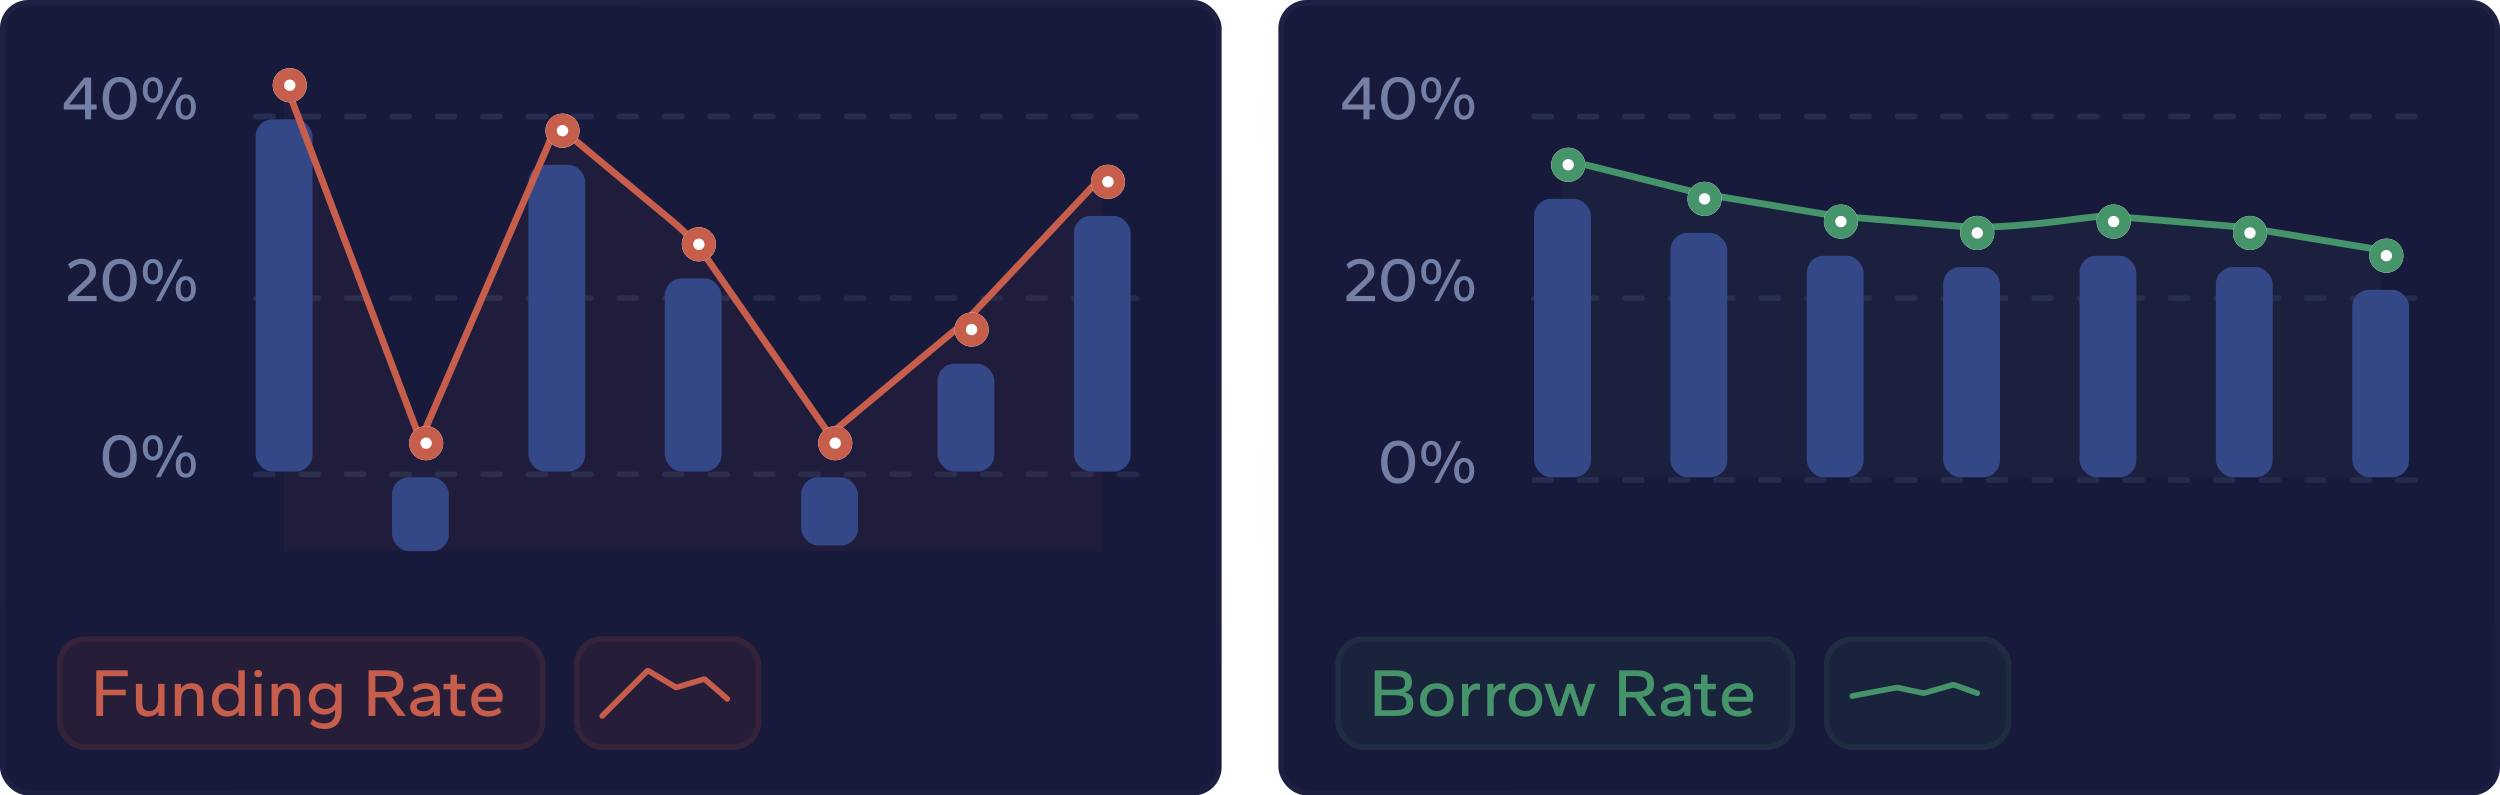 <svg width="440" height="140" viewBox="0 0 440 140" fill="none" xmlns="http://www.w3.org/2000/svg">
<rect width="215" height="140" rx="5" fill="#181A3C"/>
<rect x="0.5" y="0.5" width="214" height="139" rx="4.5" stroke="url(#paint0_linear_3309_5896)" stroke-opacity="0.7"/>
<path d="M45 20.5L200 20.5" stroke="url(#paint1_linear_3309_5896)" stroke-linecap="round" stroke-dasharray="3 5"/>
<path d="M45 52.5L200 52.5" stroke="url(#paint2_linear_3309_5896)" stroke-linecap="round" stroke-dasharray="3 5"/>
<path d="M45 83.5L200 83.5" stroke="url(#paint3_linear_3309_5896)" stroke-linecap="round" stroke-dasharray="3 5"/>
<path d="M21.064 84.11C20.419 84.11 19.872 83.949 19.425 83.626C18.978 83.296 18.64 82.849 18.413 82.284C18.186 81.712 18.072 81.059 18.072 80.326C18.072 79.593 18.186 78.944 18.413 78.379C18.64 77.807 18.978 77.36 19.425 77.037C19.872 76.707 20.419 76.542 21.064 76.542C21.717 76.542 22.263 76.707 22.703 77.037C23.151 77.36 23.488 77.807 23.715 78.379C23.95 78.944 24.067 79.593 24.067 80.326C24.067 81.059 23.95 81.712 23.715 82.284C23.488 82.849 23.151 83.296 22.703 83.626C22.263 83.949 21.717 84.11 21.064 84.11ZM21.064 83.197C21.431 83.197 21.753 83.094 22.032 82.889C22.318 82.676 22.538 82.357 22.692 81.932C22.854 81.507 22.934 80.971 22.934 80.326C22.934 79.673 22.854 79.134 22.692 78.709C22.538 78.284 22.318 77.968 22.032 77.763C21.753 77.55 21.431 77.444 21.064 77.444C20.705 77.444 20.382 77.55 20.096 77.763C19.817 77.976 19.598 78.295 19.436 78.72C19.275 79.138 19.194 79.673 19.194 80.326C19.194 80.971 19.275 81.507 19.436 81.932C19.598 82.357 19.817 82.676 20.096 82.889C20.382 83.094 20.705 83.197 21.064 83.197ZM27.429 84L31.334 76.652H32.159L28.265 84H27.429ZM26.901 81.052C26.52 81.052 26.197 80.957 25.933 80.766C25.669 80.575 25.467 80.311 25.328 79.974C25.196 79.637 25.13 79.252 25.13 78.819C25.13 78.386 25.196 78.001 25.328 77.664C25.467 77.327 25.669 77.063 25.933 76.872C26.197 76.681 26.52 76.586 26.901 76.586C27.282 76.586 27.601 76.681 27.858 76.872C28.122 77.063 28.32 77.327 28.452 77.664C28.591 78.001 28.661 78.386 28.661 78.819C28.661 79.252 28.591 79.637 28.452 79.974C28.32 80.311 28.122 80.575 27.858 80.766C27.601 80.957 27.282 81.052 26.901 81.052ZM26.89 80.359C27.161 80.359 27.381 80.238 27.55 79.996C27.726 79.747 27.814 79.354 27.814 78.819C27.814 78.284 27.726 77.891 27.55 77.642C27.381 77.393 27.161 77.268 26.89 77.268C26.619 77.268 26.398 77.393 26.23 77.642C26.061 77.891 25.977 78.284 25.977 78.819C25.977 79.354 26.061 79.747 26.23 79.996C26.398 80.238 26.619 80.359 26.89 80.359ZM32.698 84.066C32.316 84.066 31.994 83.971 31.73 83.78C31.466 83.589 31.264 83.325 31.125 82.988C30.993 82.651 30.927 82.266 30.927 81.833C30.927 81.4 30.993 81.015 31.125 80.678C31.264 80.341 31.466 80.077 31.73 79.886C31.994 79.695 32.316 79.6 32.698 79.6C33.087 79.6 33.409 79.695 33.666 79.886C33.93 80.077 34.128 80.341 34.26 80.678C34.399 81.015 34.469 81.4 34.469 81.833C34.469 82.266 34.399 82.651 34.26 82.988C34.128 83.325 33.93 83.589 33.666 83.78C33.409 83.971 33.087 84.066 32.698 84.066ZM32.698 83.373C32.969 83.373 33.189 83.252 33.358 83.01C33.534 82.761 33.622 82.368 33.622 81.833C33.622 81.298 33.534 80.905 33.358 80.656C33.189 80.407 32.969 80.282 32.698 80.282C32.426 80.282 32.206 80.407 32.038 80.656C31.869 80.905 31.785 81.298 31.785 81.833C31.785 82.368 31.869 82.761 32.038 83.01C32.206 83.252 32.426 83.373 32.698 83.373Z" fill="#747FA6"/>
<path d="M11.981 53V52.087L15.116 49.15C15.344 48.93 15.509 48.714 15.611 48.501C15.714 48.288 15.765 48.083 15.765 47.885C15.765 47.592 15.703 47.339 15.578 47.126C15.454 46.913 15.281 46.748 15.061 46.631C14.849 46.506 14.592 46.444 14.291 46.444C13.991 46.444 13.694 46.517 13.4 46.664C13.114 46.811 12.781 47.031 12.399 47.324L11.981 46.532C12.363 46.187 12.744 45.938 13.125 45.784C13.507 45.623 13.91 45.542 14.335 45.542C14.834 45.542 15.274 45.637 15.655 45.828C16.044 46.011 16.348 46.279 16.568 46.631C16.788 46.983 16.898 47.401 16.898 47.885C16.898 48.193 16.814 48.505 16.645 48.82C16.477 49.128 16.187 49.469 15.776 49.843L13.389 52.087H17.008V53H11.981ZM21.064 53.11C20.419 53.11 19.872 52.949 19.425 52.626C18.978 52.296 18.64 51.849 18.413 51.284C18.186 50.712 18.072 50.059 18.072 49.326C18.072 48.593 18.186 47.944 18.413 47.379C18.64 46.807 18.978 46.36 19.425 46.037C19.872 45.707 20.419 45.542 21.064 45.542C21.717 45.542 22.263 45.707 22.703 46.037C23.151 46.36 23.488 46.807 23.715 47.379C23.95 47.944 24.067 48.593 24.067 49.326C24.067 50.059 23.95 50.712 23.715 51.284C23.488 51.849 23.151 52.296 22.703 52.626C22.263 52.949 21.717 53.11 21.064 53.11ZM21.064 52.197C21.431 52.197 21.753 52.094 22.032 51.889C22.318 51.676 22.538 51.357 22.692 50.932C22.854 50.507 22.934 49.971 22.934 49.326C22.934 48.673 22.854 48.134 22.692 47.709C22.538 47.284 22.318 46.968 22.032 46.763C21.753 46.55 21.431 46.444 21.064 46.444C20.705 46.444 20.382 46.55 20.096 46.763C19.817 46.976 19.598 47.295 19.436 47.72C19.275 48.138 19.194 48.673 19.194 49.326C19.194 49.971 19.275 50.507 19.436 50.932C19.598 51.357 19.817 51.676 20.096 51.889C20.382 52.094 20.705 52.197 21.064 52.197ZM27.429 53L31.334 45.652H32.159L28.265 53H27.429ZM26.901 50.052C26.52 50.052 26.197 49.957 25.933 49.766C25.669 49.575 25.467 49.311 25.328 48.974C25.196 48.637 25.13 48.252 25.13 47.819C25.13 47.386 25.196 47.001 25.328 46.664C25.467 46.327 25.669 46.063 25.933 45.872C26.197 45.681 26.52 45.586 26.901 45.586C27.282 45.586 27.601 45.681 27.858 45.872C28.122 46.063 28.32 46.327 28.452 46.664C28.591 47.001 28.661 47.386 28.661 47.819C28.661 48.252 28.591 48.637 28.452 48.974C28.32 49.311 28.122 49.575 27.858 49.766C27.601 49.957 27.282 50.052 26.901 50.052ZM26.89 49.359C27.161 49.359 27.381 49.238 27.55 48.996C27.726 48.747 27.814 48.354 27.814 47.819C27.814 47.284 27.726 46.891 27.55 46.642C27.381 46.393 27.161 46.268 26.89 46.268C26.619 46.268 26.398 46.393 26.23 46.642C26.061 46.891 25.977 47.284 25.977 47.819C25.977 48.354 26.061 48.747 26.23 48.996C26.398 49.238 26.619 49.359 26.89 49.359ZM32.698 53.066C32.316 53.066 31.994 52.971 31.73 52.78C31.466 52.589 31.264 52.325 31.125 51.988C30.993 51.651 30.927 51.266 30.927 50.833C30.927 50.4 30.993 50.015 31.125 49.678C31.264 49.341 31.466 49.077 31.73 48.886C31.994 48.695 32.316 48.6 32.698 48.6C33.087 48.6 33.409 48.695 33.666 48.886C33.93 49.077 34.128 49.341 34.26 49.678C34.399 50.015 34.469 50.4 34.469 50.833C34.469 51.266 34.399 51.651 34.26 51.988C34.128 52.325 33.93 52.589 33.666 52.78C33.409 52.971 33.087 53.066 32.698 53.066ZM32.698 52.373C32.969 52.373 33.189 52.252 33.358 52.01C33.534 51.761 33.622 51.368 33.622 50.833C33.622 50.298 33.534 49.905 33.358 49.656C33.189 49.407 32.969 49.282 32.698 49.282C32.426 49.282 32.206 49.407 32.038 49.656C31.869 49.905 31.785 50.298 31.785 50.833C31.785 51.368 31.869 51.761 32.038 52.01C32.206 52.252 32.426 52.373 32.698 52.373Z" fill="#747FA6"/>
<path d="M14.969 21V19.273H11.229V18.184L14.859 13.652H16.036V18.382H17.004V19.273H16.036V21H14.969ZM12.175 18.382H14.969V14.829L12.175 18.382ZM21.064 21.11C20.419 21.11 19.872 20.949 19.425 20.626C18.978 20.296 18.64 19.849 18.413 19.284C18.186 18.712 18.072 18.059 18.072 17.326C18.072 16.593 18.186 15.944 18.413 15.379C18.64 14.807 18.978 14.36 19.425 14.037C19.872 13.707 20.419 13.542 21.064 13.542C21.717 13.542 22.263 13.707 22.703 14.037C23.151 14.36 23.488 14.807 23.715 15.379C23.95 15.944 24.067 16.593 24.067 17.326C24.067 18.059 23.95 18.712 23.715 19.284C23.488 19.849 23.151 20.296 22.703 20.626C22.263 20.949 21.717 21.11 21.064 21.11ZM21.064 20.197C21.431 20.197 21.753 20.094 22.032 19.889C22.318 19.676 22.538 19.357 22.692 18.932C22.854 18.507 22.934 17.971 22.934 17.326C22.934 16.673 22.854 16.134 22.692 15.709C22.538 15.284 22.318 14.968 22.032 14.763C21.753 14.55 21.431 14.444 21.064 14.444C20.705 14.444 20.382 14.55 20.096 14.763C19.817 14.976 19.598 15.295 19.436 15.72C19.275 16.138 19.194 16.673 19.194 17.326C19.194 17.971 19.275 18.507 19.436 18.932C19.598 19.357 19.817 19.676 20.096 19.889C20.382 20.094 20.705 20.197 21.064 20.197ZM27.429 21L31.334 13.652H32.159L28.265 21H27.429ZM26.901 18.052C26.52 18.052 26.197 17.957 25.933 17.766C25.669 17.575 25.467 17.311 25.328 16.974C25.196 16.637 25.13 16.252 25.13 15.819C25.13 15.386 25.196 15.001 25.328 14.664C25.467 14.327 25.669 14.063 25.933 13.872C26.197 13.681 26.52 13.586 26.901 13.586C27.282 13.586 27.601 13.681 27.858 13.872C28.122 14.063 28.32 14.327 28.452 14.664C28.591 15.001 28.661 15.386 28.661 15.819C28.661 16.252 28.591 16.637 28.452 16.974C28.32 17.311 28.122 17.575 27.858 17.766C27.601 17.957 27.282 18.052 26.901 18.052ZM26.89 17.359C27.161 17.359 27.381 17.238 27.55 16.996C27.726 16.747 27.814 16.354 27.814 15.819C27.814 15.284 27.726 14.891 27.55 14.642C27.381 14.393 27.161 14.268 26.89 14.268C26.619 14.268 26.398 14.393 26.23 14.642C26.061 14.891 25.977 15.284 25.977 15.819C25.977 16.354 26.061 16.747 26.23 16.996C26.398 17.238 26.619 17.359 26.89 17.359ZM32.698 21.066C32.316 21.066 31.994 20.971 31.73 20.78C31.466 20.589 31.264 20.325 31.125 19.988C30.993 19.651 30.927 19.266 30.927 18.833C30.927 18.4 30.993 18.015 31.125 17.678C31.264 17.341 31.466 17.077 31.73 16.886C31.994 16.695 32.316 16.6 32.698 16.6C33.087 16.6 33.409 16.695 33.666 16.886C33.93 17.077 34.128 17.341 34.26 17.678C34.399 18.015 34.469 18.4 34.469 18.833C34.469 19.266 34.399 19.651 34.26 19.988C34.128 20.325 33.93 20.589 33.666 20.78C33.409 20.971 33.087 21.066 32.698 21.066ZM32.698 20.373C32.969 20.373 33.189 20.252 33.358 20.01C33.534 19.761 33.622 19.368 33.622 18.833C33.622 18.298 33.534 17.905 33.358 17.656C33.189 17.407 32.969 17.282 32.698 17.282C32.426 17.282 32.206 17.407 32.038 17.656C31.869 17.905 31.785 18.298 31.785 18.833C31.785 19.368 31.869 19.761 32.038 20.01C32.206 20.252 32.426 20.373 32.698 20.373Z" fill="#747FA6"/>
<path opacity="0.05" d="M50 14V97H194V82.177V31L170 57L146 77L122 42L98 22L74 77.729L50 14Z" fill="#C75E4B"/>
<rect x="45" y="21" width="10" height="62" rx="3" fill="#344786"/>
<rect x="69" y="84" width="10" height="13" rx="3" fill="#344786"/>
<rect x="93" y="29" width="10" height="54" rx="3" fill="#344786"/>
<rect x="117" y="49" width="10" height="34" rx="3" fill="#344786"/>
<rect x="141" y="84" width="10" height="12" rx="3" fill="#344786"/>
<rect x="189" y="38" width="10" height="45" rx="3" fill="#344786"/>
<rect x="165" y="64" width="10" height="19" rx="3" fill="#344786"/>
<path d="M194 31L170 56.5L146 76.5L124.62 45.766C122.881 43.267 120.815 41.012 118.475 39.063L98 22L74 77.5L50 14" stroke="#C75E4B" stroke-width="1.2" stroke-linecap="round"/>
<g filter="url(#filter0_d_3309_5896)">
<circle cx="50" cy="14" r="3" fill="white"/>
<circle cx="50" cy="14" r="2" stroke="#C75E4B" stroke-width="2"/>
</g>
<g filter="url(#filter1_d_3309_5896)">
<circle cx="74" cy="77" r="3" fill="white"/>
<circle cx="74" cy="77" r="2" stroke="#C75E4B" stroke-width="2"/>
</g>
<g filter="url(#filter2_d_3309_5896)">
<circle cx="98" cy="22" r="3" fill="white"/>
<circle cx="98" cy="22" r="2" stroke="#C75E4B" stroke-width="2"/>
</g>
<g filter="url(#filter3_d_3309_5896)">
<circle cx="122" cy="42" r="3" fill="white"/>
<circle cx="122" cy="42" r="2" stroke="#C75E4B" stroke-width="2"/>
</g>
<g filter="url(#filter4_d_3309_5896)">
<circle cx="146" cy="77" r="3" fill="white"/>
<circle cx="146" cy="77" r="2" stroke="#C75E4B" stroke-width="2"/>
</g>
<g filter="url(#filter5_d_3309_5896)">
<circle cx="170" cy="57" r="3" fill="white"/>
<circle cx="170" cy="57" r="2" stroke="#C75E4B" stroke-width="2"/>
</g>
<g filter="url(#filter6_d_3309_5896)">
<circle cx="194" cy="31" r="3" fill="white"/>
<circle cx="194" cy="31" r="2" stroke="#C75E4B" stroke-width="2"/>
</g>
<rect x="101" y="112" width="33" height="20" rx="5" fill="#261D39"/>
<rect x="101.5" y="112.5" width="32" height="19" rx="4.5" stroke="#C75E4B" stroke-opacity="0.1"/>
<path d="M106 126L113.89 118.11C113.954 118.046 114.055 118.033 114.134 118.08L118.924 120.955C118.973 120.984 119.031 120.991 119.085 120.975L123.894 119.532C123.96 119.512 124.031 119.528 124.083 119.573L128 123" stroke="#C75E4B" stroke-linecap="round"/>
<rect x="10" y="112" width="86" height="20" rx="5" fill="#261D39"/>
<rect x="10.5" y="112.5" width="85" height="19" rx="4.5" stroke="#C75E4B" stroke-opacity="0.1"/>
<path d="M16.948 126V117.984H22.492V119.016H18.148V121.38H22.132V122.364H18.148V126H16.948ZM25.983 126.12C25.335 126.12 24.828 125.936 24.459 125.568C24.099 125.2 23.919 124.624 23.919 123.84V120.36H25.047V123.696C25.047 124.2 25.148 124.568 25.348 124.8C25.555 125.024 25.867 125.136 26.284 125.136C26.779 125.136 27.16 124.968 27.424 124.632C27.695 124.296 27.831 123.836 27.831 123.252V120.36H28.959V126H27.88V125.16C27.712 125.456 27.468 125.692 27.148 125.868C26.828 126.036 26.439 126.12 25.983 126.12ZM30.763 126V120.36H31.843V121.2C32.011 120.904 32.255 120.672 32.575 120.504C32.895 120.328 33.283 120.24 33.739 120.24C34.387 120.24 34.891 120.424 35.251 120.792C35.619 121.16 35.803 121.736 35.803 122.52V126H34.675V122.664C34.675 122.16 34.571 121.796 34.363 121.572C34.163 121.34 33.855 121.224 33.439 121.224C32.943 121.224 32.559 121.392 32.287 121.728C32.023 122.064 31.891 122.524 31.891 123.108V126H30.763ZM39.995 126.12C39.483 126.12 39.023 126 38.615 125.76C38.207 125.52 37.883 125.18 37.643 124.74C37.411 124.3 37.295 123.78 37.295 123.18C37.295 122.572 37.411 122.052 37.643 121.62C37.883 121.18 38.207 120.84 38.615 120.6C39.023 120.36 39.483 120.24 39.995 120.24C40.443 120.24 40.835 120.328 41.171 120.504C41.507 120.672 41.767 120.9 41.951 121.188V117.984H43.079V126H41.999V125.1C41.823 125.404 41.563 125.652 41.219 125.844C40.875 126.028 40.467 126.12 39.995 126.12ZM40.223 125.136C40.575 125.136 40.883 125.056 41.147 124.896C41.411 124.736 41.619 124.512 41.771 124.224C41.923 123.928 41.999 123.58 41.999 123.18C41.999 122.78 41.923 122.436 41.771 122.148C41.619 121.852 41.411 121.624 41.147 121.464C40.883 121.304 40.579 121.224 40.235 121.224C39.883 121.224 39.571 121.304 39.299 121.464C39.035 121.624 38.827 121.852 38.675 122.148C38.531 122.436 38.459 122.78 38.459 123.18C38.459 123.58 38.535 123.928 38.687 124.224C38.839 124.512 39.047 124.736 39.311 124.896C39.575 125.056 39.879 125.136 40.223 125.136ZM44.884 126V120.36H46.012V126H44.884ZM45.436 119.196C45.236 119.196 45.072 119.136 44.944 119.016C44.824 118.896 44.764 118.74 44.764 118.548C44.764 118.356 44.824 118.204 44.944 118.092C45.072 117.972 45.236 117.912 45.436 117.912C45.644 117.912 45.812 117.972 45.94 118.092C46.068 118.204 46.132 118.356 46.132 118.548C46.132 118.74 46.068 118.896 45.94 119.016C45.812 119.136 45.644 119.196 45.436 119.196ZM47.802 126V120.36H48.882V121.2C49.05 120.904 49.294 120.672 49.614 120.504C49.934 120.328 50.322 120.24 50.778 120.24C51.426 120.24 51.93 120.424 52.29 120.792C52.658 121.16 52.842 121.736 52.842 122.52V126H51.714V122.664C51.714 122.16 51.61 121.796 51.402 121.572C51.202 121.34 50.894 121.224 50.478 121.224C49.982 121.224 49.598 121.392 49.326 121.728C49.062 122.064 48.93 122.524 48.93 123.108V126H47.802ZM57.106 128.304C56.642 128.304 56.202 128.232 55.786 128.088C55.378 127.944 54.99 127.712 54.622 127.392L55.03 126.564C55.39 126.844 55.734 127.04 56.062 127.152C56.398 127.264 56.726 127.32 57.046 127.32C57.654 127.32 58.13 127.156 58.474 126.828C58.818 126.5 58.99 126.016 58.99 125.376V124.872C58.806 125.128 58.546 125.34 58.21 125.508C57.882 125.676 57.49 125.76 57.034 125.76C56.554 125.76 56.106 125.652 55.69 125.436C55.282 125.22 54.954 124.908 54.706 124.5C54.458 124.084 54.334 123.584 54.334 123C54.334 122.416 54.458 121.92 54.706 121.512C54.954 121.096 55.282 120.78 55.69 120.564C56.106 120.348 56.554 120.24 57.034 120.24C57.514 120.24 57.922 120.336 58.258 120.528C58.602 120.712 58.862 120.936 59.038 121.2V120.36H60.118V125.208C60.118 125.872 59.998 126.432 59.758 126.888C59.518 127.352 59.174 127.704 58.726 127.944C58.278 128.184 57.738 128.304 57.106 128.304ZM57.262 124.788C57.59 124.788 57.886 124.72 58.15 124.584C58.414 124.448 58.626 124.248 58.786 123.984C58.946 123.72 59.026 123.392 59.026 123C59.026 122.608 58.946 122.28 58.786 122.016C58.626 121.752 58.414 121.552 58.15 121.416C57.886 121.28 57.59 121.212 57.262 121.212C56.942 121.212 56.646 121.28 56.374 121.416C56.11 121.552 55.898 121.752 55.738 122.016C55.578 122.28 55.498 122.608 55.498 123C55.498 123.392 55.578 123.72 55.738 123.984C55.898 124.248 56.11 124.448 56.374 124.584C56.646 124.72 56.942 124.788 57.262 124.788ZM64.866 126V117.984H68.058C69.01 117.984 69.738 118.18 70.242 118.572C70.754 118.964 71.01 119.564 71.01 120.372C71.01 121.052 70.83 121.576 70.47 121.944C70.118 122.312 69.61 122.552 68.946 122.664L71.418 126H70.014L67.686 122.748H66.066V126H64.866ZM66.066 121.764H67.83C68.494 121.764 68.986 121.66 69.306 121.452C69.634 121.236 69.798 120.88 69.798 120.384C69.798 119.872 69.642 119.512 69.33 119.304C69.026 119.096 68.526 118.992 67.83 118.992H66.066V121.764ZM74.293 126.12C73.877 126.12 73.51 126.056 73.189 125.928C72.877 125.792 72.633 125.6 72.457 125.352C72.281 125.096 72.194 124.792 72.194 124.44C72.194 124.08 72.281 123.78 72.457 123.54C72.633 123.3 72.882 123.112 73.201 122.976C73.522 122.84 73.885 122.748 74.293 122.7L76.285 122.448C76.237 122.024 76.078 121.712 75.805 121.512C75.534 121.312 75.198 121.212 74.797 121.212C74.525 121.212 74.242 121.268 73.945 121.38C73.657 121.484 73.35 121.652 73.022 121.884L72.602 121.032C72.913 120.784 73.257 120.592 73.633 120.456C74.01 120.312 74.401 120.24 74.809 120.24C75.674 120.24 76.326 120.436 76.766 120.828C77.206 121.22 77.425 121.8 77.425 122.568V126H76.346V125.184C76.138 125.496 75.858 125.732 75.505 125.892C75.162 126.044 74.757 126.12 74.293 126.12ZM74.558 125.172C74.933 125.172 75.249 125.096 75.505 124.944C75.769 124.792 75.966 124.592 76.094 124.344C76.23 124.096 76.297 123.836 76.297 123.564V123.312L74.618 123.528C74.201 123.584 73.885 123.676 73.669 123.804C73.454 123.924 73.346 124.12 73.346 124.392C73.346 124.64 73.45 124.832 73.657 124.968C73.874 125.104 74.174 125.172 74.558 125.172ZM81.022 126.072C80.438 126.072 80.001 125.936 79.713 125.664C79.433 125.384 79.293 124.952 79.293 124.368V121.32H78.058V120.36H79.293V118.752H80.421V120.36H81.885V121.32H80.421V124.272C80.421 124.552 80.49 124.764 80.626 124.908C80.761 125.044 80.969 125.112 81.249 125.112C81.346 125.112 81.457 125.108 81.585 125.1C81.713 125.092 81.814 125.08 81.885 125.064V125.976C81.781 126.008 81.65 126.032 81.49 126.048C81.338 126.064 81.181 126.072 81.022 126.072ZM85.94 126.12C85.372 126.12 84.86 126.008 84.404 125.784C83.956 125.552 83.6 125.22 83.336 124.788C83.072 124.348 82.94 123.812 82.94 123.18C82.94 122.58 83.064 122.06 83.312 121.62C83.568 121.18 83.908 120.84 84.332 120.6C84.764 120.36 85.244 120.24 85.772 120.24C86.324 120.24 86.804 120.348 87.212 120.564C87.62 120.78 87.932 121.072 88.148 121.44C88.372 121.8 88.484 122.212 88.484 122.676C88.484 122.812 88.464 122.96 88.424 123.12C88.392 123.28 88.348 123.408 88.292 123.504H84.092C84.132 123.864 84.232 124.168 84.392 124.416C84.56 124.656 84.784 124.84 85.064 124.968C85.344 125.088 85.668 125.148 86.036 125.148C86.404 125.148 86.728 125.092 87.008 124.98C87.296 124.868 87.572 124.712 87.836 124.512L88.244 125.34C87.932 125.596 87.58 125.792 87.188 125.928C86.804 126.056 86.388 126.12 85.94 126.12ZM84.092 122.64H87.32C87.328 122.616 87.332 122.596 87.332 122.58C87.332 122.564 87.332 122.544 87.332 122.52C87.332 122.248 87.276 122.016 87.164 121.824C87.052 121.624 86.884 121.468 86.66 121.356C86.436 121.244 86.152 121.188 85.808 121.188C85.528 121.188 85.268 121.248 85.028 121.368C84.796 121.48 84.596 121.644 84.428 121.86C84.268 122.068 84.156 122.328 84.092 122.64Z" fill="#C75E4B"/>
<rect x="225" width="215" height="140" rx="5" fill="#181A3C"/>
<rect x="225.5" y="0.5" width="214" height="139" rx="4.5" stroke="url(#paint4_linear_3309_5896)" stroke-opacity="0.7"/>
<rect x="321" y="112" width="33" height="20" rx="5" fill="#19233C"/>
<rect x="321.5" y="112.5" width="32" height="19" rx="4.5" stroke="#46956A" stroke-opacity="0.1"/>
<path d="M326 122.5L333.818 121.008C333.844 121.003 333.871 121.003 333.897 121.008L338.523 121.99C338.555 121.996 338.588 121.995 338.619 121.986L343.748 120.518C343.788 120.506 343.831 120.508 343.87 120.522L348 122" stroke="#46956A" stroke-linecap="round"/>
<rect x="235" y="112" width="81" height="20" rx="5" fill="#19233C"/>
<rect x="235.5" y="112.5" width="80" height="19" rx="4.5" stroke="#46956A" stroke-opacity="0.1"/>
<path d="M241.948 126V117.984H245.656C246.28 117.984 246.8 118.056 247.216 118.2C247.64 118.336 247.96 118.56 248.176 118.872C248.392 119.176 248.5 119.576 248.5 120.072C248.5 120.536 248.4 120.92 248.2 121.224C248.008 121.52 247.684 121.732 247.228 121.86C247.772 121.988 248.16 122.212 248.392 122.532C248.624 122.852 248.74 123.272 248.74 123.792C248.74 124.584 248.488 125.152 247.984 125.496C247.48 125.832 246.704 126 245.656 126H241.948ZM243.148 124.992H245.488C245.992 124.992 246.392 124.948 246.688 124.86C246.984 124.772 247.196 124.632 247.324 124.44C247.452 124.248 247.516 123.992 247.516 123.672C247.516 123.36 247.452 123.108 247.324 122.916C247.196 122.716 246.984 122.572 246.688 122.484C246.392 122.396 245.992 122.352 245.488 122.352H243.148V124.992ZM243.148 121.392H245.488C246.152 121.392 246.616 121.304 246.88 121.128C247.144 120.952 247.276 120.64 247.276 120.192C247.276 119.744 247.144 119.432 246.88 119.256C246.616 119.08 246.152 118.992 245.488 118.992H243.148V121.392ZM252.872 126.12C252.296 126.12 251.784 126 251.336 125.76C250.888 125.512 250.54 125.168 250.292 124.728C250.044 124.288 249.92 123.772 249.92 123.18C249.92 122.588 250.044 122.072 250.292 121.632C250.54 121.192 250.888 120.852 251.336 120.612C251.784 120.364 252.296 120.24 252.872 120.24C253.456 120.24 253.968 120.364 254.408 120.612C254.856 120.852 255.204 121.192 255.452 121.632C255.7 122.072 255.824 122.588 255.824 123.18C255.824 123.772 255.7 124.288 255.452 124.728C255.204 125.168 254.856 125.512 254.408 125.76C253.968 126 253.456 126.12 252.872 126.12ZM252.872 125.136C253.232 125.136 253.548 125.056 253.82 124.896C254.092 124.736 254.3 124.512 254.444 124.224C254.596 123.928 254.672 123.58 254.672 123.18C254.672 122.78 254.596 122.436 254.444 122.148C254.3 121.852 254.092 121.624 253.82 121.464C253.548 121.304 253.232 121.224 252.872 121.224C252.512 121.224 252.196 121.304 251.924 121.464C251.652 121.624 251.44 121.852 251.288 122.148C251.144 122.436 251.072 122.78 251.072 123.18C251.072 123.58 251.144 123.928 251.288 124.224C251.44 124.512 251.652 124.736 251.924 124.896C252.196 125.056 252.512 125.136 252.872 125.136ZM257.31 126V120.36H258.39V121.356C258.542 121.004 258.754 120.74 259.026 120.564C259.306 120.38 259.618 120.288 259.962 120.288C260.074 120.288 260.174 120.296 260.262 120.312C260.358 120.32 260.43 120.336 260.478 120.36V121.428C260.374 121.404 260.266 121.388 260.154 121.38C260.05 121.364 259.946 121.356 259.842 121.356C259.442 121.356 259.106 121.524 258.834 121.86C258.57 122.188 258.438 122.66 258.438 123.276V126H257.31ZM261.763 126V120.36H262.843V121.356C262.995 121.004 263.207 120.74 263.479 120.564C263.759 120.38 264.071 120.288 264.415 120.288C264.527 120.288 264.627 120.296 264.715 120.312C264.811 120.32 264.883 120.336 264.931 120.36V121.428C264.827 121.404 264.719 121.388 264.607 121.38C264.503 121.364 264.399 121.356 264.295 121.356C263.895 121.356 263.559 121.524 263.287 121.86C263.023 122.188 262.891 122.66 262.891 123.276V126H261.763ZM268.481 126.12C267.905 126.12 267.393 126 266.945 125.76C266.497 125.512 266.149 125.168 265.901 124.728C265.653 124.288 265.529 123.772 265.529 123.18C265.529 122.588 265.653 122.072 265.901 121.632C266.149 121.192 266.497 120.852 266.945 120.612C267.393 120.364 267.905 120.24 268.481 120.24C269.065 120.24 269.577 120.364 270.017 120.612C270.465 120.852 270.813 121.192 271.061 121.632C271.309 122.072 271.433 122.588 271.433 123.18C271.433 123.772 271.309 124.288 271.061 124.728C270.813 125.168 270.465 125.512 270.017 125.76C269.577 126 269.065 126.12 268.481 126.12ZM268.481 125.136C268.841 125.136 269.157 125.056 269.429 124.896C269.701 124.736 269.909 124.512 270.053 124.224C270.205 123.928 270.281 123.58 270.281 123.18C270.281 122.78 270.205 122.436 270.053 122.148C269.909 121.852 269.701 121.624 269.429 121.464C269.157 121.304 268.841 121.224 268.481 121.224C268.121 121.224 267.805 121.304 267.533 121.464C267.261 121.624 267.049 121.852 266.897 122.148C266.753 122.436 266.681 122.78 266.681 123.18C266.681 123.58 266.753 123.928 266.897 124.224C267.049 124.512 267.261 124.736 267.533 124.896C267.805 125.056 268.121 125.136 268.481 125.136ZM273.796 126L271.816 120.36H273.028L274.372 124.584L275.788 120.36H276.844L278.248 124.584L279.604 120.36H280.816L278.824 126H277.72L276.316 121.8L274.912 126H273.796ZM284.968 126V117.984H288.16C289.112 117.984 289.84 118.18 290.344 118.572C290.856 118.964 291.112 119.564 291.112 120.372C291.112 121.052 290.932 121.576 290.572 121.944C290.22 122.312 289.712 122.552 289.048 122.664L291.52 126H290.116L287.788 122.748H286.168V126H284.968ZM286.168 121.764H287.932C288.596 121.764 289.088 121.66 289.408 121.452C289.736 121.236 289.9 120.88 289.9 120.384C289.9 119.872 289.744 119.512 289.432 119.304C289.128 119.096 288.628 118.992 287.932 118.992H286.168V121.764ZM294.395 126.12C293.979 126.12 293.611 126.056 293.291 125.928C292.979 125.792 292.735 125.6 292.559 125.352C292.383 125.096 292.295 124.792 292.295 124.44C292.295 124.08 292.383 123.78 292.559 123.54C292.735 123.3 292.983 123.112 293.303 122.976C293.623 122.84 293.987 122.748 294.395 122.7L296.387 122.448C296.339 122.024 296.179 121.712 295.907 121.512C295.635 121.312 295.299 121.212 294.899 121.212C294.627 121.212 294.343 121.268 294.047 121.38C293.759 121.484 293.451 121.652 293.123 121.884L292.703 121.032C293.015 120.784 293.359 120.592 293.735 120.456C294.111 120.312 294.503 120.24 294.911 120.24C295.775 120.24 296.427 120.436 296.867 120.828C297.307 121.22 297.527 121.8 297.527 122.568V126H296.447V125.184C296.239 125.496 295.959 125.732 295.607 125.892C295.263 126.044 294.859 126.12 294.395 126.12ZM294.659 125.172C295.035 125.172 295.351 125.096 295.607 124.944C295.871 124.792 296.067 124.592 296.195 124.344C296.331 124.096 296.399 123.836 296.399 123.564V123.312L294.719 123.528C294.303 123.584 293.987 123.676 293.771 123.804C293.555 123.924 293.447 124.12 293.447 124.392C293.447 124.64 293.551 124.832 293.759 124.968C293.975 125.104 294.275 125.172 294.659 125.172ZM301.123 126.072C300.539 126.072 300.103 125.936 299.815 125.664C299.535 125.384 299.395 124.952 299.395 124.368V121.32H298.159V120.36H299.395V118.752H300.523V120.36H301.987V121.32H300.523V124.272C300.523 124.552 300.591 124.764 300.727 124.908C300.863 125.044 301.071 125.112 301.351 125.112C301.447 125.112 301.559 125.108 301.687 125.1C301.815 125.092 301.915 125.08 301.987 125.064V125.976C301.883 126.008 301.751 126.032 301.591 126.048C301.439 126.064 301.283 126.072 301.123 126.072ZM306.041 126.12C305.473 126.12 304.961 126.008 304.505 125.784C304.057 125.552 303.701 125.22 303.437 124.788C303.173 124.348 303.041 123.812 303.041 123.18C303.041 122.58 303.165 122.06 303.413 121.62C303.669 121.18 304.009 120.84 304.433 120.6C304.865 120.36 305.345 120.24 305.873 120.24C306.425 120.24 306.905 120.348 307.313 120.564C307.721 120.78 308.033 121.072 308.249 121.44C308.473 121.8 308.585 122.212 308.585 122.676C308.585 122.812 308.565 122.96 308.525 123.12C308.493 123.28 308.449 123.408 308.393 123.504H304.193C304.233 123.864 304.333 124.168 304.493 124.416C304.661 124.656 304.885 124.84 305.165 124.968C305.445 125.088 305.769 125.148 306.137 125.148C306.505 125.148 306.829 125.092 307.109 124.98C307.397 124.868 307.673 124.712 307.937 124.512L308.345 125.34C308.033 125.596 307.681 125.792 307.289 125.928C306.905 126.056 306.489 126.12 306.041 126.12ZM304.193 122.64H307.421C307.429 122.616 307.433 122.596 307.433 122.58C307.433 122.564 307.433 122.544 307.433 122.52C307.433 122.248 307.377 122.016 307.265 121.824C307.153 121.624 306.985 121.468 306.761 121.356C306.537 121.244 306.253 121.188 305.909 121.188C305.629 121.188 305.369 121.248 305.129 121.368C304.897 121.48 304.697 121.644 304.529 121.86C304.369 122.068 304.257 122.328 304.193 122.64Z" fill="#46956A"/>
<path d="M270 20.5L425 20.5" stroke="url(#paint5_linear_3309_5896)" stroke-linecap="round" stroke-dasharray="3 5"/>
<path d="M270 52.5L425 52.5" stroke="url(#paint6_linear_3309_5896)" stroke-linecap="round" stroke-dasharray="3 5"/>
<path d="M270 84.5L425 84.5" stroke="url(#paint7_linear_3309_5896)" stroke-linecap="round" stroke-dasharray="3 5"/>
<path d="M246.064 85.11C245.419 85.11 244.873 84.949 244.425 84.626C243.978 84.296 243.641 83.849 243.413 83.284C243.186 82.712 243.072 82.059 243.072 81.326C243.072 80.593 243.186 79.944 243.413 79.379C243.641 78.807 243.978 78.36 244.425 78.037C244.873 77.707 245.419 77.542 246.064 77.542C246.717 77.542 247.263 77.707 247.703 78.037C248.151 78.36 248.488 78.807 248.715 79.379C248.95 79.944 249.067 80.593 249.067 81.326C249.067 82.059 248.95 82.712 248.715 83.284C248.488 83.849 248.151 84.296 247.703 84.626C247.263 84.949 246.717 85.11 246.064 85.11ZM246.064 84.197C246.431 84.197 246.754 84.094 247.032 83.889C247.318 83.676 247.538 83.357 247.692 82.932C247.854 82.507 247.934 81.971 247.934 81.326C247.934 80.673 247.854 80.134 247.692 79.709C247.538 79.284 247.318 78.968 247.032 78.763C246.754 78.55 246.431 78.444 246.064 78.444C245.705 78.444 245.382 78.55 245.096 78.763C244.818 78.976 244.598 79.295 244.436 79.72C244.275 80.138 244.194 80.673 244.194 81.326C244.194 81.971 244.275 82.507 244.436 82.932C244.598 83.357 244.818 83.676 245.096 83.889C245.382 84.094 245.705 84.197 246.064 84.197ZM252.429 85L256.334 77.652H257.159L253.265 85H252.429ZM251.901 82.052C251.519 82.052 251.197 81.957 250.933 81.766C250.669 81.575 250.467 81.311 250.328 80.974C250.196 80.637 250.13 80.252 250.13 79.819C250.13 79.386 250.196 79.001 250.328 78.664C250.467 78.327 250.669 78.063 250.933 77.872C251.197 77.681 251.519 77.586 251.901 77.586C252.282 77.586 252.601 77.681 252.858 77.872C253.122 78.063 253.32 78.327 253.452 78.664C253.591 79.001 253.661 79.386 253.661 79.819C253.661 80.252 253.591 80.637 253.452 80.974C253.32 81.311 253.122 81.575 252.858 81.766C252.601 81.957 252.282 82.052 251.901 82.052ZM251.89 81.359C252.161 81.359 252.381 81.238 252.55 80.996C252.726 80.747 252.814 80.354 252.814 79.819C252.814 79.284 252.726 78.891 252.55 78.642C252.381 78.393 252.161 78.268 251.89 78.268C251.618 78.268 251.398 78.393 251.23 78.642C251.061 78.891 250.977 79.284 250.977 79.819C250.977 80.354 251.061 80.747 251.23 80.996C251.398 81.238 251.618 81.359 251.89 81.359ZM257.698 85.066C257.316 85.066 256.994 84.971 256.73 84.78C256.466 84.589 256.264 84.325 256.125 83.988C255.993 83.651 255.927 83.266 255.927 82.833C255.927 82.4 255.993 82.015 256.125 81.678C256.264 81.341 256.466 81.077 256.73 80.886C256.994 80.695 257.316 80.6 257.698 80.6C258.086 80.6 258.409 80.695 258.666 80.886C258.93 81.077 259.128 81.341 259.26 81.678C259.399 82.015 259.469 82.4 259.469 82.833C259.469 83.266 259.399 83.651 259.26 83.988C259.128 84.325 258.93 84.589 258.666 84.78C258.409 84.971 258.086 85.066 257.698 85.066ZM257.698 84.373C257.969 84.373 258.189 84.252 258.358 84.01C258.534 83.761 258.622 83.368 258.622 82.833C258.622 82.298 258.534 81.905 258.358 81.656C258.189 81.407 257.969 81.282 257.698 81.282C257.426 81.282 257.206 81.407 257.038 81.656C256.869 81.905 256.785 82.298 256.785 82.833C256.785 83.368 256.869 83.761 257.038 84.01C257.206 84.252 257.426 84.373 257.698 84.373Z" fill="#747FA6"/>
<path d="M236.981 53V52.087L240.116 49.15C240.344 48.93 240.509 48.714 240.611 48.501C240.714 48.288 240.765 48.083 240.765 47.885C240.765 47.592 240.703 47.339 240.578 47.126C240.454 46.913 240.281 46.748 240.061 46.631C239.849 46.506 239.592 46.444 239.291 46.444C238.991 46.444 238.694 46.517 238.4 46.664C238.114 46.811 237.781 47.031 237.399 47.324L236.981 46.532C237.363 46.187 237.744 45.938 238.125 45.784C238.507 45.623 238.91 45.542 239.335 45.542C239.834 45.542 240.274 45.637 240.655 45.828C241.044 46.011 241.348 46.279 241.568 46.631C241.788 46.983 241.898 47.401 241.898 47.885C241.898 48.193 241.814 48.505 241.645 48.82C241.477 49.128 241.187 49.469 240.776 49.843L238.389 52.087H242.008V53H236.981ZM246.064 53.11C245.419 53.11 244.873 52.949 244.425 52.626C243.978 52.296 243.641 51.849 243.413 51.284C243.186 50.712 243.072 50.059 243.072 49.326C243.072 48.593 243.186 47.944 243.413 47.379C243.641 46.807 243.978 46.36 244.425 46.037C244.873 45.707 245.419 45.542 246.064 45.542C246.717 45.542 247.263 45.707 247.703 46.037C248.151 46.36 248.488 46.807 248.715 47.379C248.95 47.944 249.067 48.593 249.067 49.326C249.067 50.059 248.95 50.712 248.715 51.284C248.488 51.849 248.151 52.296 247.703 52.626C247.263 52.949 246.717 53.11 246.064 53.11ZM246.064 52.197C246.431 52.197 246.754 52.094 247.032 51.889C247.318 51.676 247.538 51.357 247.692 50.932C247.854 50.507 247.934 49.971 247.934 49.326C247.934 48.673 247.854 48.134 247.692 47.709C247.538 47.284 247.318 46.968 247.032 46.763C246.754 46.55 246.431 46.444 246.064 46.444C245.705 46.444 245.382 46.55 245.096 46.763C244.818 46.976 244.598 47.295 244.436 47.72C244.275 48.138 244.194 48.673 244.194 49.326C244.194 49.971 244.275 50.507 244.436 50.932C244.598 51.357 244.818 51.676 245.096 51.889C245.382 52.094 245.705 52.197 246.064 52.197ZM252.429 53L256.334 45.652H257.159L253.265 53H252.429ZM251.901 50.052C251.519 50.052 251.197 49.957 250.933 49.766C250.669 49.575 250.467 49.311 250.328 48.974C250.196 48.637 250.13 48.252 250.13 47.819C250.13 47.386 250.196 47.001 250.328 46.664C250.467 46.327 250.669 46.063 250.933 45.872C251.197 45.681 251.519 45.586 251.901 45.586C252.282 45.586 252.601 45.681 252.858 45.872C253.122 46.063 253.32 46.327 253.452 46.664C253.591 47.001 253.661 47.386 253.661 47.819C253.661 48.252 253.591 48.637 253.452 48.974C253.32 49.311 253.122 49.575 252.858 49.766C252.601 49.957 252.282 50.052 251.901 50.052ZM251.89 49.359C252.161 49.359 252.381 49.238 252.55 48.996C252.726 48.747 252.814 48.354 252.814 47.819C252.814 47.284 252.726 46.891 252.55 46.642C252.381 46.393 252.161 46.268 251.89 46.268C251.618 46.268 251.398 46.393 251.23 46.642C251.061 46.891 250.977 47.284 250.977 47.819C250.977 48.354 251.061 48.747 251.23 48.996C251.398 49.238 251.618 49.359 251.89 49.359ZM257.698 53.066C257.316 53.066 256.994 52.971 256.73 52.78C256.466 52.589 256.264 52.325 256.125 51.988C255.993 51.651 255.927 51.266 255.927 50.833C255.927 50.4 255.993 50.015 256.125 49.678C256.264 49.341 256.466 49.077 256.73 48.886C256.994 48.695 257.316 48.6 257.698 48.6C258.086 48.6 258.409 48.695 258.666 48.886C258.93 49.077 259.128 49.341 259.26 49.678C259.399 50.015 259.469 50.4 259.469 50.833C259.469 51.266 259.399 51.651 259.26 51.988C259.128 52.325 258.93 52.589 258.666 52.78C258.409 52.971 258.086 53.066 257.698 53.066ZM257.698 52.373C257.969 52.373 258.189 52.252 258.358 52.01C258.534 51.761 258.622 51.368 258.622 50.833C258.622 50.298 258.534 49.905 258.358 49.656C258.189 49.407 257.969 49.282 257.698 49.282C257.426 49.282 257.206 49.407 257.038 49.656C256.869 49.905 256.785 50.298 256.785 50.833C256.785 51.368 256.869 51.761 257.038 52.01C257.206 52.252 257.426 52.373 257.698 52.373Z" fill="#747FA6"/>
<path d="M239.969 21V19.273H236.229V18.184L239.859 13.652H241.036V18.382H242.004V19.273H241.036V21H239.969ZM237.175 18.382H239.969V14.829L237.175 18.382ZM246.064 21.11C245.419 21.11 244.873 20.949 244.425 20.626C243.978 20.296 243.641 19.849 243.413 19.284C243.186 18.712 243.072 18.059 243.072 17.326C243.072 16.593 243.186 15.944 243.413 15.379C243.641 14.807 243.978 14.36 244.425 14.037C244.873 13.707 245.419 13.542 246.064 13.542C246.717 13.542 247.263 13.707 247.703 14.037C248.151 14.36 248.488 14.807 248.715 15.379C248.95 15.944 249.067 16.593 249.067 17.326C249.067 18.059 248.95 18.712 248.715 19.284C248.488 19.849 248.151 20.296 247.703 20.626C247.263 20.949 246.717 21.11 246.064 21.11ZM246.064 20.197C246.431 20.197 246.754 20.094 247.032 19.889C247.318 19.676 247.538 19.357 247.692 18.932C247.854 18.507 247.934 17.971 247.934 17.326C247.934 16.673 247.854 16.134 247.692 15.709C247.538 15.284 247.318 14.968 247.032 14.763C246.754 14.55 246.431 14.444 246.064 14.444C245.705 14.444 245.382 14.55 245.096 14.763C244.818 14.976 244.598 15.295 244.436 15.72C244.275 16.138 244.194 16.673 244.194 17.326C244.194 17.971 244.275 18.507 244.436 18.932C244.598 19.357 244.818 19.676 245.096 19.889C245.382 20.094 245.705 20.197 246.064 20.197ZM252.429 21L256.334 13.652H257.159L253.265 21H252.429ZM251.901 18.052C251.519 18.052 251.197 17.957 250.933 17.766C250.669 17.575 250.467 17.311 250.328 16.974C250.196 16.637 250.13 16.252 250.13 15.819C250.13 15.386 250.196 15.001 250.328 14.664C250.467 14.327 250.669 14.063 250.933 13.872C251.197 13.681 251.519 13.586 251.901 13.586C252.282 13.586 252.601 13.681 252.858 13.872C253.122 14.063 253.32 14.327 253.452 14.664C253.591 15.001 253.661 15.386 253.661 15.819C253.661 16.252 253.591 16.637 253.452 16.974C253.32 17.311 253.122 17.575 252.858 17.766C252.601 17.957 252.282 18.052 251.901 18.052ZM251.89 17.359C252.161 17.359 252.381 17.238 252.55 16.996C252.726 16.747 252.814 16.354 252.814 15.819C252.814 15.284 252.726 14.891 252.55 14.642C252.381 14.393 252.161 14.268 251.89 14.268C251.618 14.268 251.398 14.393 251.23 14.642C251.061 14.891 250.977 15.284 250.977 15.819C250.977 16.354 251.061 16.747 251.23 16.996C251.398 17.238 251.618 17.359 251.89 17.359ZM257.698 21.066C257.316 21.066 256.994 20.971 256.73 20.78C256.466 20.589 256.264 20.325 256.125 19.988C255.993 19.651 255.927 19.266 255.927 18.833C255.927 18.4 255.993 18.015 256.125 17.678C256.264 17.341 256.466 17.077 256.73 16.886C256.994 16.695 257.316 16.6 257.698 16.6C258.086 16.6 258.409 16.695 258.666 16.886C258.93 17.077 259.128 17.341 259.26 17.678C259.399 18.015 259.469 18.4 259.469 18.833C259.469 19.266 259.399 19.651 259.26 19.988C259.128 20.325 258.93 20.589 258.666 20.78C258.409 20.971 258.086 21.066 257.698 21.066ZM257.698 20.373C257.969 20.373 258.189 20.252 258.358 20.01C258.534 19.761 258.622 19.368 258.622 18.833C258.622 18.298 258.534 17.905 258.358 17.656C258.189 17.407 257.969 17.282 257.698 17.282C257.426 17.282 257.206 17.407 257.038 17.656C256.869 17.905 256.785 18.298 256.785 18.833C256.785 19.368 256.869 19.761 257.038 20.01C257.206 20.252 257.426 20.373 257.698 20.373Z" fill="#747FA6"/>
<path opacity="0.05" d="M275 28V84H419V44L395 40L371 38L347 40L323 38L299 34L275 28Z" fill="#46956A"/>
<rect x="270" y="35" width="10" height="49" rx="3" fill="#344786"/>
<rect x="294" y="41" width="10" height="43" rx="3" fill="#344786"/>
<rect x="318" y="45" width="10" height="39" rx="3" fill="#344786"/>
<rect x="342" y="47" width="10" height="37" rx="3" fill="#344786"/>
<rect x="366" y="45" width="10" height="39" rx="3" fill="#344786"/>
<rect x="414" y="51" width="10" height="33" rx="3" fill="#344786"/>
<rect x="390" y="47" width="10" height="37" rx="3" fill="#344786"/>
<path d="M419 44L395 40L371 38C367.482 38 358 40 347 40L323 38L299 34L275 28" stroke="#46956A" stroke-width="1.2" stroke-linecap="round"/>
<g filter="url(#filter7_d_3309_5896)">
<circle cx="275" cy="28" r="3" fill="white"/>
<circle cx="275" cy="28" r="2" stroke="#46956A" stroke-width="2"/>
</g>
<g filter="url(#filter8_d_3309_5896)">
<circle cx="299" cy="34" r="3" fill="white"/>
<circle cx="299" cy="34" r="2" stroke="#46956A" stroke-width="2"/>
</g>
<g filter="url(#filter9_d_3309_5896)">
<circle cx="323" cy="38" r="3" fill="white"/>
<circle cx="323" cy="38" r="2" stroke="#46956A" stroke-width="2"/>
</g>
<g filter="url(#filter10_d_3309_5896)">
<circle cx="347" cy="40" r="3" fill="white"/>
<circle cx="347" cy="40" r="2" stroke="#46956A" stroke-width="2"/>
</g>
<g filter="url(#filter11_d_3309_5896)">
<circle cx="371" cy="38" r="3" fill="white"/>
<circle cx="371" cy="38" r="2" stroke="#46956A" stroke-width="2"/>
</g>
<g filter="url(#filter12_d_3309_5896)">
<circle cx="395" cy="40" r="3" fill="white"/>
<circle cx="395" cy="40" r="2" stroke="#46956A" stroke-width="2"/>
</g>
<g filter="url(#filter13_d_3309_5896)">
<circle cx="419" cy="44" r="3" fill="white"/>
<circle cx="419" cy="44" r="2" stroke="#46956A" stroke-width="2"/>
</g>
<defs>
<filter id="filter0_d_3309_5896" x="43" y="7" width="16" height="16" filterUnits="userSpaceOnUse" color-interpolation-filters="sRGB">
<feFlood flood-opacity="0" result="BackgroundImageFix"/>
<feColorMatrix in="SourceAlpha" type="matrix" values="0 0 0 0 0 0 0 0 0 0 0 0 0 0 0 0 0 0 127 0" result="hardAlpha"/>
<feOffset dx="1" dy="1"/>
<feGaussianBlur stdDeviation="2.5"/>
<feComposite in2="hardAlpha" operator="out"/>
<feColorMatrix type="matrix" values="0 0 0 0 0.093 0 0 0 0 0.101 0 0 0 0 0.233 0 0 0 0.7 0"/>
<feBlend mode="normal" in2="BackgroundImageFix" result="effect1_dropShadow_3309_5896"/>
<feBlend mode="normal" in="SourceGraphic" in2="effect1_dropShadow_3309_5896" result="shape"/>
</filter>
<filter id="filter1_d_3309_5896" x="67" y="70" width="16" height="16" filterUnits="userSpaceOnUse" color-interpolation-filters="sRGB">
<feFlood flood-opacity="0" result="BackgroundImageFix"/>
<feColorMatrix in="SourceAlpha" type="matrix" values="0 0 0 0 0 0 0 0 0 0 0 0 0 0 0 0 0 0 127 0" result="hardAlpha"/>
<feOffset dx="1" dy="1"/>
<feGaussianBlur stdDeviation="2.5"/>
<feComposite in2="hardAlpha" operator="out"/>
<feColorMatrix type="matrix" values="0 0 0 0 0.093 0 0 0 0 0.101 0 0 0 0 0.233 0 0 0 0.7 0"/>
<feBlend mode="normal" in2="BackgroundImageFix" result="effect1_dropShadow_3309_5896"/>
<feBlend mode="normal" in="SourceGraphic" in2="effect1_dropShadow_3309_5896" result="shape"/>
</filter>
<filter id="filter2_d_3309_5896" x="91" y="15" width="16" height="16" filterUnits="userSpaceOnUse" color-interpolation-filters="sRGB">
<feFlood flood-opacity="0" result="BackgroundImageFix"/>
<feColorMatrix in="SourceAlpha" type="matrix" values="0 0 0 0 0 0 0 0 0 0 0 0 0 0 0 0 0 0 127 0" result="hardAlpha"/>
<feOffset dx="1" dy="1"/>
<feGaussianBlur stdDeviation="2.5"/>
<feComposite in2="hardAlpha" operator="out"/>
<feColorMatrix type="matrix" values="0 0 0 0 0.093 0 0 0 0 0.101 0 0 0 0 0.233 0 0 0 0.7 0"/>
<feBlend mode="normal" in2="BackgroundImageFix" result="effect1_dropShadow_3309_5896"/>
<feBlend mode="normal" in="SourceGraphic" in2="effect1_dropShadow_3309_5896" result="shape"/>
</filter>
<filter id="filter3_d_3309_5896" x="115" y="35" width="16" height="16" filterUnits="userSpaceOnUse" color-interpolation-filters="sRGB">
<feFlood flood-opacity="0" result="BackgroundImageFix"/>
<feColorMatrix in="SourceAlpha" type="matrix" values="0 0 0 0 0 0 0 0 0 0 0 0 0 0 0 0 0 0 127 0" result="hardAlpha"/>
<feOffset dx="1" dy="1"/>
<feGaussianBlur stdDeviation="2.5"/>
<feComposite in2="hardAlpha" operator="out"/>
<feColorMatrix type="matrix" values="0 0 0 0 0.093 0 0 0 0 0.101 0 0 0 0 0.233 0 0 0 0.7 0"/>
<feBlend mode="normal" in2="BackgroundImageFix" result="effect1_dropShadow_3309_5896"/>
<feBlend mode="normal" in="SourceGraphic" in2="effect1_dropShadow_3309_5896" result="shape"/>
</filter>
<filter id="filter4_d_3309_5896" x="139" y="70" width="16" height="16" filterUnits="userSpaceOnUse" color-interpolation-filters="sRGB">
<feFlood flood-opacity="0" result="BackgroundImageFix"/>
<feColorMatrix in="SourceAlpha" type="matrix" values="0 0 0 0 0 0 0 0 0 0 0 0 0 0 0 0 0 0 127 0" result="hardAlpha"/>
<feOffset dx="1" dy="1"/>
<feGaussianBlur stdDeviation="2.5"/>
<feComposite in2="hardAlpha" operator="out"/>
<feColorMatrix type="matrix" values="0 0 0 0 0.093 0 0 0 0 0.101 0 0 0 0 0.233 0 0 0 0.7 0"/>
<feBlend mode="normal" in2="BackgroundImageFix" result="effect1_dropShadow_3309_5896"/>
<feBlend mode="normal" in="SourceGraphic" in2="effect1_dropShadow_3309_5896" result="shape"/>
</filter>
<filter id="filter5_d_3309_5896" x="163" y="50" width="16" height="16" filterUnits="userSpaceOnUse" color-interpolation-filters="sRGB">
<feFlood flood-opacity="0" result="BackgroundImageFix"/>
<feColorMatrix in="SourceAlpha" type="matrix" values="0 0 0 0 0 0 0 0 0 0 0 0 0 0 0 0 0 0 127 0" result="hardAlpha"/>
<feOffset dx="1" dy="1"/>
<feGaussianBlur stdDeviation="2.5"/>
<feComposite in2="hardAlpha" operator="out"/>
<feColorMatrix type="matrix" values="0 0 0 0 0.093 0 0 0 0 0.101 0 0 0 0 0.233 0 0 0 0.7 0"/>
<feBlend mode="normal" in2="BackgroundImageFix" result="effect1_dropShadow_3309_5896"/>
<feBlend mode="normal" in="SourceGraphic" in2="effect1_dropShadow_3309_5896" result="shape"/>
</filter>
<filter id="filter6_d_3309_5896" x="187" y="24" width="16" height="16" filterUnits="userSpaceOnUse" color-interpolation-filters="sRGB">
<feFlood flood-opacity="0" result="BackgroundImageFix"/>
<feColorMatrix in="SourceAlpha" type="matrix" values="0 0 0 0 0 0 0 0 0 0 0 0 0 0 0 0 0 0 127 0" result="hardAlpha"/>
<feOffset dx="1" dy="1"/>
<feGaussianBlur stdDeviation="2.5"/>
<feComposite in2="hardAlpha" operator="out"/>
<feColorMatrix type="matrix" values="0 0 0 0 0.093 0 0 0 0 0.101 0 0 0 0 0.233 0 0 0 0.7 0"/>
<feBlend mode="normal" in2="BackgroundImageFix" result="effect1_dropShadow_3309_5896"/>
<feBlend mode="normal" in="SourceGraphic" in2="effect1_dropShadow_3309_5896" result="shape"/>
</filter>
<filter id="filter7_d_3309_5896" x="268" y="21" width="16" height="16" filterUnits="userSpaceOnUse" color-interpolation-filters="sRGB">
<feFlood flood-opacity="0" result="BackgroundImageFix"/>
<feColorMatrix in="SourceAlpha" type="matrix" values="0 0 0 0 0 0 0 0 0 0 0 0 0 0 0 0 0 0 127 0" result="hardAlpha"/>
<feOffset dx="1" dy="1"/>
<feGaussianBlur stdDeviation="2.5"/>
<feComposite in2="hardAlpha" operator="out"/>
<feColorMatrix type="matrix" values="0 0 0 0 0.093 0 0 0 0 0.101 0 0 0 0 0.233 0 0 0 0.7 0"/>
<feBlend mode="normal" in2="BackgroundImageFix" result="effect1_dropShadow_3309_5896"/>
<feBlend mode="normal" in="SourceGraphic" in2="effect1_dropShadow_3309_5896" result="shape"/>
</filter>
<filter id="filter8_d_3309_5896" x="292" y="27" width="16" height="16" filterUnits="userSpaceOnUse" color-interpolation-filters="sRGB">
<feFlood flood-opacity="0" result="BackgroundImageFix"/>
<feColorMatrix in="SourceAlpha" type="matrix" values="0 0 0 0 0 0 0 0 0 0 0 0 0 0 0 0 0 0 127 0" result="hardAlpha"/>
<feOffset dx="1" dy="1"/>
<feGaussianBlur stdDeviation="2.5"/>
<feComposite in2="hardAlpha" operator="out"/>
<feColorMatrix type="matrix" values="0 0 0 0 0.093 0 0 0 0 0.101 0 0 0 0 0.233 0 0 0 0.7 0"/>
<feBlend mode="normal" in2="BackgroundImageFix" result="effect1_dropShadow_3309_5896"/>
<feBlend mode="normal" in="SourceGraphic" in2="effect1_dropShadow_3309_5896" result="shape"/>
</filter>
<filter id="filter9_d_3309_5896" x="316" y="31" width="16" height="16" filterUnits="userSpaceOnUse" color-interpolation-filters="sRGB">
<feFlood flood-opacity="0" result="BackgroundImageFix"/>
<feColorMatrix in="SourceAlpha" type="matrix" values="0 0 0 0 0 0 0 0 0 0 0 0 0 0 0 0 0 0 127 0" result="hardAlpha"/>
<feOffset dx="1" dy="1"/>
<feGaussianBlur stdDeviation="2.5"/>
<feComposite in2="hardAlpha" operator="out"/>
<feColorMatrix type="matrix" values="0 0 0 0 0.093 0 0 0 0 0.101 0 0 0 0 0.233 0 0 0 0.7 0"/>
<feBlend mode="normal" in2="BackgroundImageFix" result="effect1_dropShadow_3309_5896"/>
<feBlend mode="normal" in="SourceGraphic" in2="effect1_dropShadow_3309_5896" result="shape"/>
</filter>
<filter id="filter10_d_3309_5896" x="340" y="33" width="16" height="16" filterUnits="userSpaceOnUse" color-interpolation-filters="sRGB">
<feFlood flood-opacity="0" result="BackgroundImageFix"/>
<feColorMatrix in="SourceAlpha" type="matrix" values="0 0 0 0 0 0 0 0 0 0 0 0 0 0 0 0 0 0 127 0" result="hardAlpha"/>
<feOffset dx="1" dy="1"/>
<feGaussianBlur stdDeviation="2.5"/>
<feComposite in2="hardAlpha" operator="out"/>
<feColorMatrix type="matrix" values="0 0 0 0 0.093 0 0 0 0 0.101 0 0 0 0 0.233 0 0 0 0.7 0"/>
<feBlend mode="normal" in2="BackgroundImageFix" result="effect1_dropShadow_3309_5896"/>
<feBlend mode="normal" in="SourceGraphic" in2="effect1_dropShadow_3309_5896" result="shape"/>
</filter>
<filter id="filter11_d_3309_5896" x="364" y="31" width="16" height="16" filterUnits="userSpaceOnUse" color-interpolation-filters="sRGB">
<feFlood flood-opacity="0" result="BackgroundImageFix"/>
<feColorMatrix in="SourceAlpha" type="matrix" values="0 0 0 0 0 0 0 0 0 0 0 0 0 0 0 0 0 0 127 0" result="hardAlpha"/>
<feOffset dx="1" dy="1"/>
<feGaussianBlur stdDeviation="2.5"/>
<feComposite in2="hardAlpha" operator="out"/>
<feColorMatrix type="matrix" values="0 0 0 0 0.093 0 0 0 0 0.101 0 0 0 0 0.233 0 0 0 0.7 0"/>
<feBlend mode="normal" in2="BackgroundImageFix" result="effect1_dropShadow_3309_5896"/>
<feBlend mode="normal" in="SourceGraphic" in2="effect1_dropShadow_3309_5896" result="shape"/>
</filter>
<filter id="filter12_d_3309_5896" x="388" y="33" width="16" height="16" filterUnits="userSpaceOnUse" color-interpolation-filters="sRGB">
<feFlood flood-opacity="0" result="BackgroundImageFix"/>
<feColorMatrix in="SourceAlpha" type="matrix" values="0 0 0 0 0 0 0 0 0 0 0 0 0 0 0 0 0 0 127 0" result="hardAlpha"/>
<feOffset dx="1" dy="1"/>
<feGaussianBlur stdDeviation="2.5"/>
<feComposite in2="hardAlpha" operator="out"/>
<feColorMatrix type="matrix" values="0 0 0 0 0.093 0 0 0 0 0.101 0 0 0 0 0.233 0 0 0 0.7 0"/>
<feBlend mode="normal" in2="BackgroundImageFix" result="effect1_dropShadow_3309_5896"/>
<feBlend mode="normal" in="SourceGraphic" in2="effect1_dropShadow_3309_5896" result="shape"/>
</filter>
<filter id="filter13_d_3309_5896" x="412" y="37" width="16" height="16" filterUnits="userSpaceOnUse" color-interpolation-filters="sRGB">
<feFlood flood-opacity="0" result="BackgroundImageFix"/>
<feColorMatrix in="SourceAlpha" type="matrix" values="0 0 0 0 0 0 0 0 0 0 0 0 0 0 0 0 0 0 127 0" result="hardAlpha"/>
<feOffset dx="1" dy="1"/>
<feGaussianBlur stdDeviation="2.5"/>
<feComposite in2="hardAlpha" operator="out"/>
<feColorMatrix type="matrix" values="0 0 0 0 0.093 0 0 0 0 0.101 0 0 0 0 0.233 0 0 0 0.7 0"/>
<feBlend mode="normal" in2="BackgroundImageFix" result="effect1_dropShadow_3309_5896"/>
<feBlend mode="normal" in="SourceGraphic" in2="effect1_dropShadow_3309_5896" result="shape"/>
</filter>
<linearGradient id="paint0_linear_3309_5896" x1="-4.98463e-07" y1="-1.663" x2="94.542" y2="197.252" gradientUnits="userSpaceOnUse">
<stop stop-color="#384263" stop-opacity="0.25"/>
<stop offset="1" stop-color="#384263" stop-opacity="0.15"/>
</linearGradient>
<linearGradient id="paint1_linear_3309_5896" x1="45" y1="20.488" x2="45.008" y2="22.23" gradientUnits="userSpaceOnUse">
<stop stop-color="#384263" stop-opacity="0.5"/>
<stop offset="0.064" stop-color="#384263" stop-opacity="0.49"/>
<stop offset="1" stop-color="#384263" stop-opacity="0.35"/>
</linearGradient>
<linearGradient id="paint2_linear_3309_5896" x1="45" y1="51.988" x2="45.008" y2="53.73" gradientUnits="userSpaceOnUse">
<stop stop-color="#384263" stop-opacity="0.5"/>
<stop offset="0.064" stop-color="#384263" stop-opacity="0.49"/>
<stop offset="1" stop-color="#384263" stop-opacity="0.35"/>
</linearGradient>
<linearGradient id="paint3_linear_3309_5896" x1="45" y1="82.988" x2="45.008" y2="84.73" gradientUnits="userSpaceOnUse">
<stop stop-color="#384263" stop-opacity="0.5"/>
<stop offset="0.064" stop-color="#384263" stop-opacity="0.49"/>
<stop offset="1" stop-color="#384263" stop-opacity="0.35"/>
</linearGradient>
<linearGradient id="paint4_linear_3309_5896" x1="225" y1="-1.663" x2="319.542" y2="197.252" gradientUnits="userSpaceOnUse">
<stop stop-color="#384263" stop-opacity="0.25"/>
<stop offset="1" stop-color="#384263" stop-opacity="0.15"/>
</linearGradient>
<linearGradient id="paint5_linear_3309_5896" x1="270" y1="20.488" x2="270.008" y2="22.23" gradientUnits="userSpaceOnUse">
<stop stop-color="#384263" stop-opacity="0.5"/>
<stop offset="0.064" stop-color="#384263" stop-opacity="0.49"/>
<stop offset="1" stop-color="#384263" stop-opacity="0.35"/>
</linearGradient>
<linearGradient id="paint6_linear_3309_5896" x1="270" y1="51.988" x2="270.008" y2="53.73" gradientUnits="userSpaceOnUse">
<stop stop-color="#384263" stop-opacity="0.5"/>
<stop offset="0.064" stop-color="#384263" stop-opacity="0.49"/>
<stop offset="1" stop-color="#384263" stop-opacity="0.35"/>
</linearGradient>
<linearGradient id="paint7_linear_3309_5896" x1="270" y1="83.988" x2="270.008" y2="85.73" gradientUnits="userSpaceOnUse">
<stop stop-color="#384263" stop-opacity="0.5"/>
<stop offset="0.064" stop-color="#384263" stop-opacity="0.49"/>
<stop offset="1" stop-color="#384263" stop-opacity="0.35"/>
</linearGradient>
</defs>
</svg>
